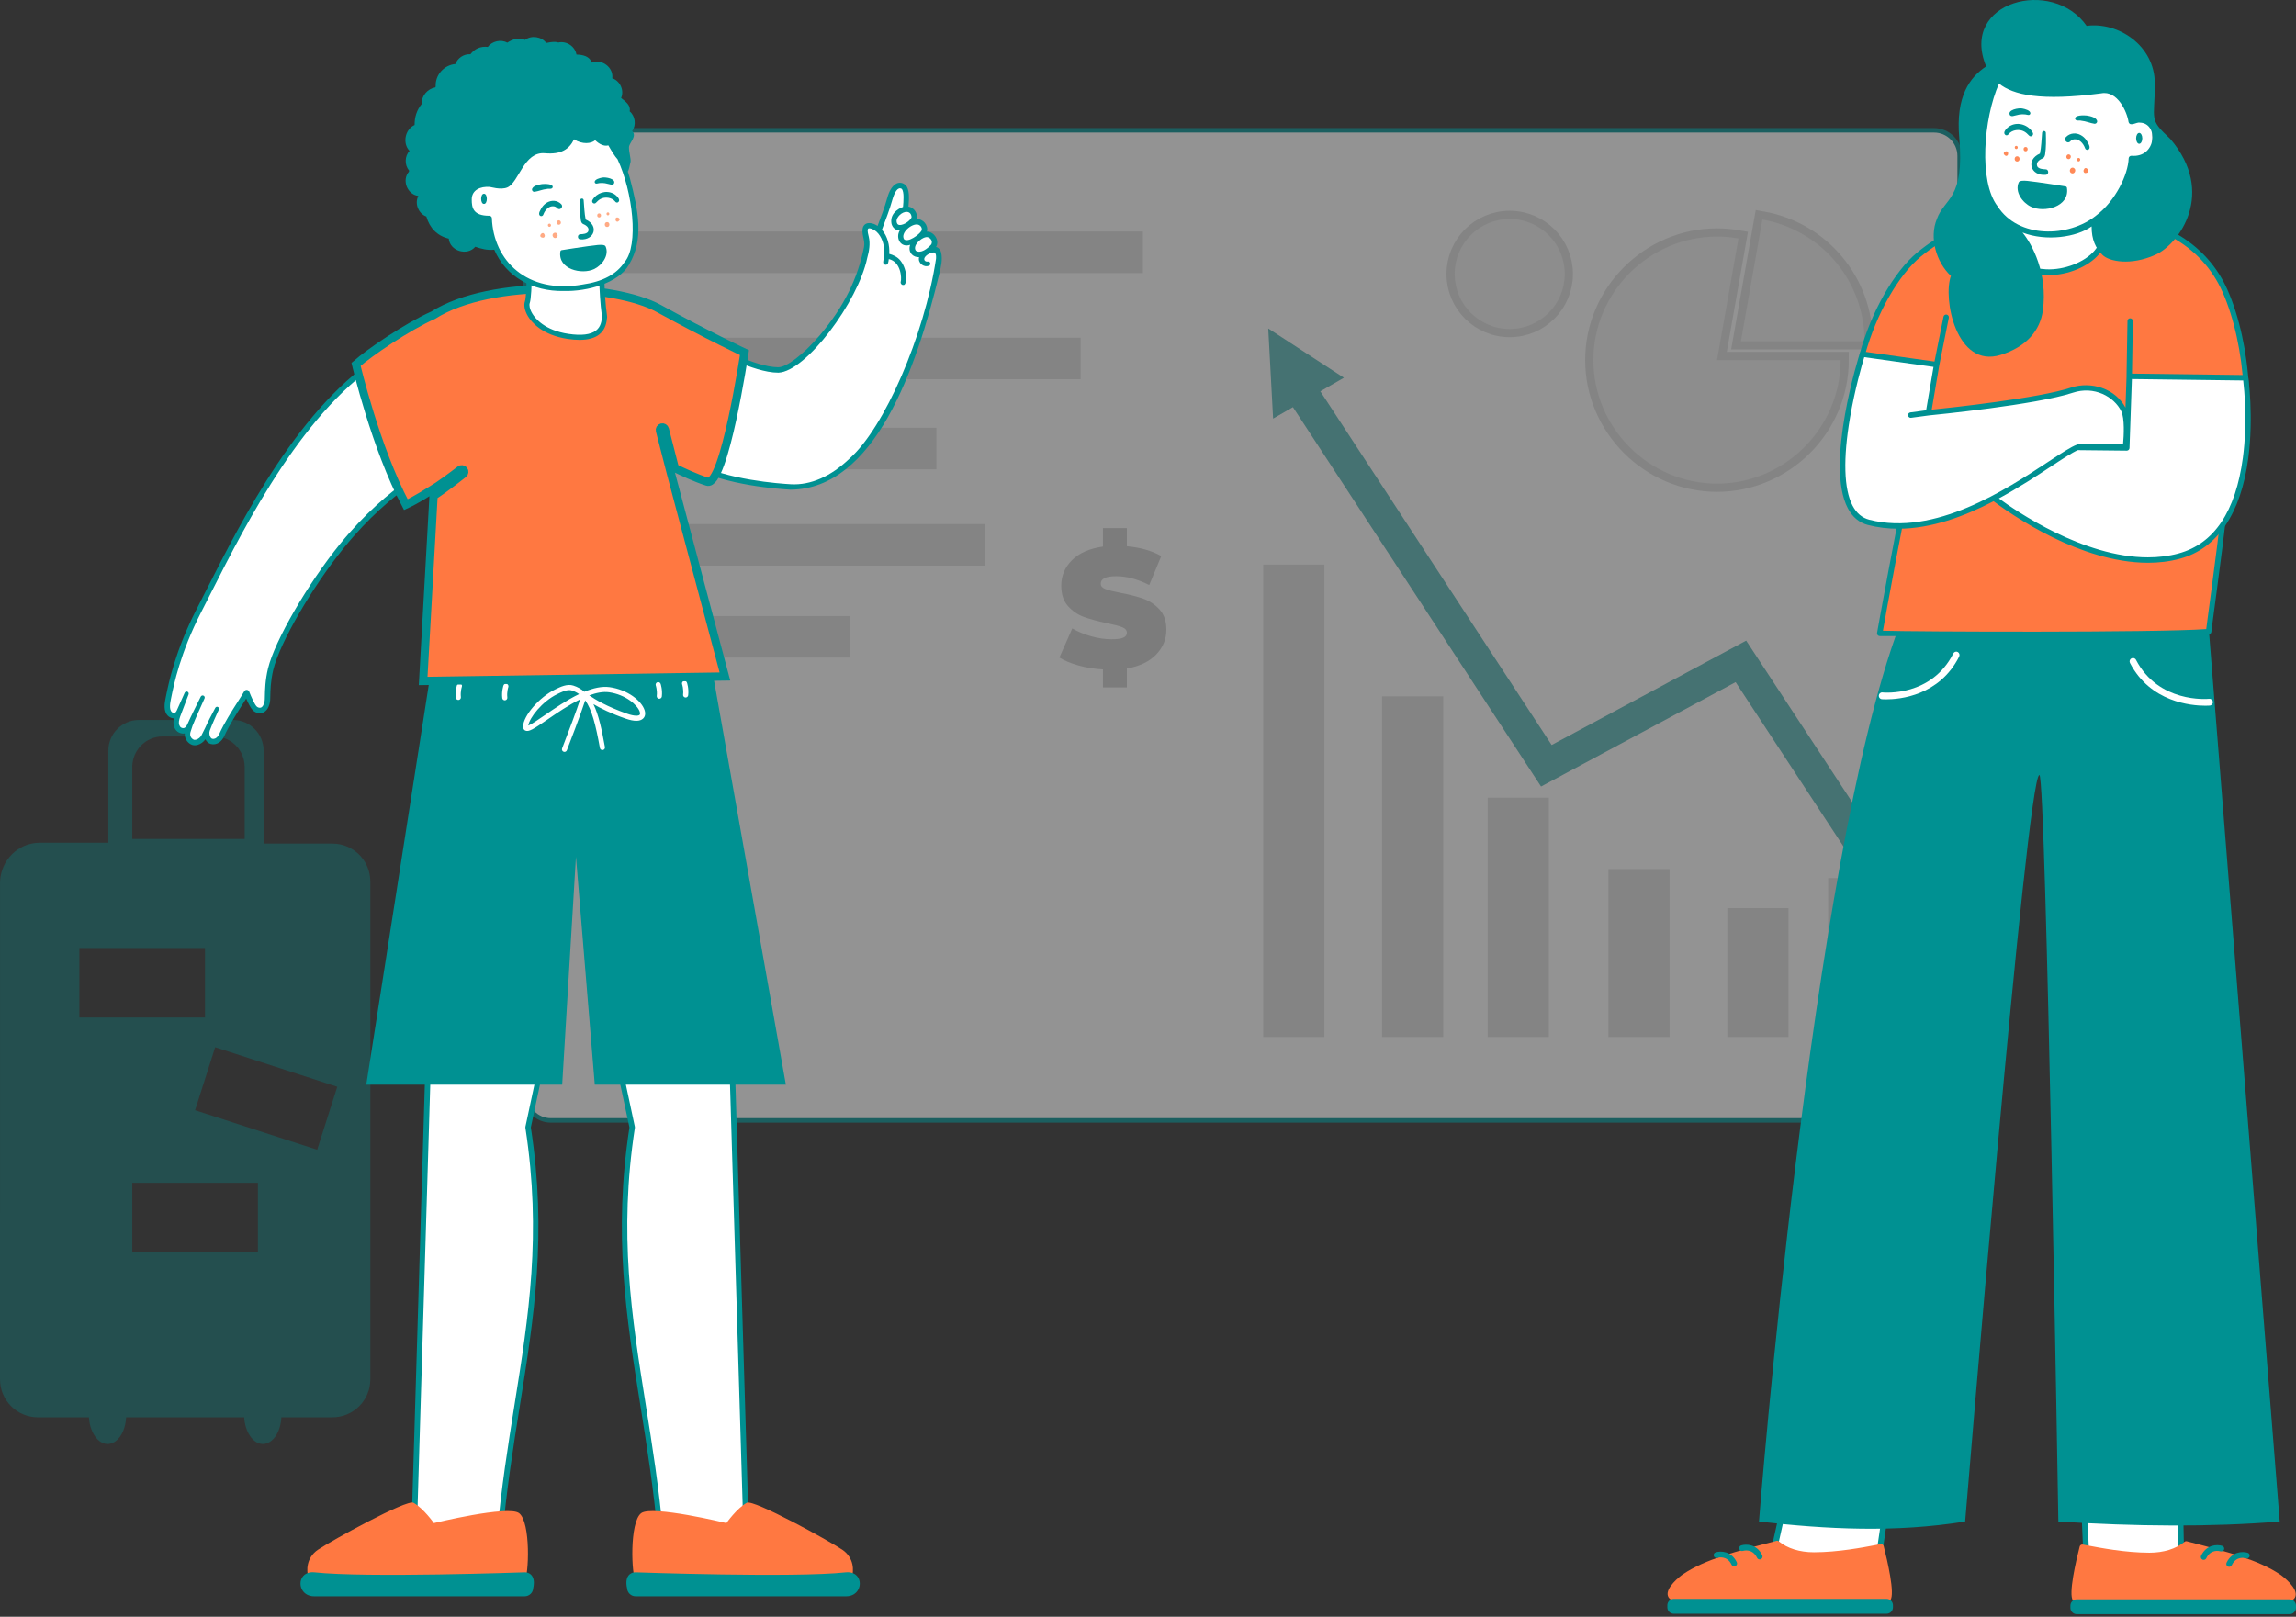 <?xml version="1.0" encoding="UTF-8"?>
<svg width="558px" height="393px" viewBox="0 0 558 393" version="1.1" xmlns="http://www.w3.org/2000/svg" xmlns:xlink="http://www.w3.org/1999/xlink">
    <rect x="0" y="0" width="558" height="393" fill="#333333" stroke="none"/>
    <!-- Generator: Sketch 53.2 (72643) - https://sketchapp.com -->
    <title>Group 3</title>
    <desc>Created with Sketch.</desc>
    <g id="Page-1" stroke="none" stroke-width="1" fill="none" fill-rule="evenodd">
        <g id="Desktop-HD-Copy-10" transform="translate(-715, -175)">
            <g id="Group-3" transform="translate(715, 175)">
                <g id="Croods---The-Feedback(2)" transform="translate(127, 31)" opacity="0.472">
                    <g id="Screen">
                        <g id="Screen/Stats">
                            <g id="Window">
                                <path d="M343.037,241.347 L6.894,241.347 C3.461,241.347 0.678,238.565 0.678,235.134 L0.678,6.891 C0.678,3.459 3.461,0.677 6.894,0.677 L343.037,0.677 C346.47,0.677 349.253,3.459 349.253,6.891 L349.253,235.134 C349.253,238.565 346.47,241.347 343.037,241.347 Z" id="Window-Bg" fill="#FFFFFF" fill-rule="nonzero"></path>
                                <path d="M343.037,0.135 L6.894,0.135 C3.161,0.135 0.135,3.16 0.135,6.891 L0.135,235.134 C0.135,238.865 3.161,241.889 6.894,241.889 L343.037,241.889 C346.77,241.889 349.795,238.865 349.795,235.134 L349.795,6.891 C349.795,3.16 346.77,0.135 343.037,0.135 Z M6.894,1.219 L343.037,1.219 C346.171,1.219 348.711,3.759 348.711,6.891 L348.711,235.134 C348.711,238.266 346.171,240.805 343.037,240.805 L6.894,240.805 C3.76,240.805 1.22,238.266 1.22,235.134 L1.22,6.891 C1.22,3.759 3.76,1.219 6.894,1.219 Z" id="window-border" fill="#009192" fill-rule="nonzero"></path>
                                <path d="M79.467,118.743 L79.467,128.845 L23.348,128.845 L23.348,118.743 L79.467,118.743 Z M112.271,96.393 L112.271,106.495 L23.348,106.495 L23.348,96.393 L112.271,96.393 Z M100.574,72.978 L100.574,83.081 L23.348,83.081 L23.348,72.978 L100.574,72.978 Z M135.642,51.09 L135.642,61.192 L23.348,61.192 L23.348,51.09 L135.642,51.09 Z M150.768,25.273 L150.768,35.375 L23.348,35.375 L23.348,25.273 L150.768,25.273 Z" id="Info" fill="#E0E0E0" fill-rule="nonzero"></path>
                                <path d="M146.865,136.088 L146.865,131.515 C149.942,130.966 152.311,129.833 153.973,128.117 C155.636,126.401 156.467,124.389 156.467,122.083 C156.467,119.996 155.91,118.348 154.798,117.14 C153.685,115.931 152.373,115.059 150.862,114.524 C149.351,113.989 147.497,113.515 145.299,113.103 C143.596,112.773 142.373,112.464 141.632,112.176 C140.89,111.888 140.519,111.455 140.519,110.879 C140.519,109.67 141.769,109.066 144.269,109.066 C146.796,109.066 149.475,109.78 152.304,111.208 L152.304,111.208 L155.23,104.164 C152.95,102.874 150.162,102.077 146.865,101.775 L146.865,101.775 L146.865,97.368 L141.055,97.368 L141.055,101.858 C137.785,102.324 135.279,103.423 133.534,105.153 C131.79,106.883 130.917,108.956 130.917,111.373 C130.917,113.46 131.467,115.114 132.566,116.336 C133.665,117.558 134.956,118.437 136.439,118.973 C137.923,119.508 139.777,120.009 142.002,120.476 C143.733,120.833 144.976,121.163 145.732,121.465 C146.487,121.767 146.865,122.22 146.865,122.824 C146.865,123.346 146.577,123.737 146,123.998 C145.423,124.259 144.461,124.389 143.115,124.389 C141.549,124.389 139.915,124.149 138.211,123.669 C136.508,123.188 134.97,122.549 133.596,121.753 L133.596,121.753 L130.464,128.838 C131.7,129.607 133.259,130.252 135.141,130.774 C137.023,131.296 138.994,131.612 141.055,131.721 L141.055,131.721 L141.055,136.088 L146.865,136.088 Z" id="$" fill="#CFCFCF" fill-rule="nonzero"></path>
                                <g id="Pie-Chart" transform="translate(226.535, 22.232)">
                                    <path d="M69.567,29.709 L74.783,0.139 C81.736,1.365 88.039,5.003 92.577,10.409 C97.115,15.815 99.605,22.651 99.605,29.709 L69.567,29.709 Z" id="Bg-2" stroke="#E0E0E0" stroke-width="4"></path>
                                    <path d="M63.747,34.302 L93.785,34.302 C93.785,50.773 80.225,64.327 63.747,64.327 C47.269,64.327 33.709,50.773 33.709,34.302 C33.709,17.83 47.269,4.276 63.747,4.276 C65.496,4.276 67.241,4.429 68.963,4.732 L63.747,34.302 Z" id="Stork-4" stroke="#E0E0E0" stroke-width="4"></path>
                                    <path d="M26.743,13.366 C26.743,20.748 20.756,26.732 13.372,26.732 C5.987,26.732 0,20.748 0,13.366 C0,5.984 5.987,-1.13686838e-13 13.372,-1.13686838e-13 C20.756,-1.13686838e-13 26.743,5.984 26.743,13.366 Z" id="BG" stroke="#E0E0E0" stroke-width="4"></path>
                                    <path d="M69.567,29.709 L74.783,0.139 C81.736,1.365 88.039,5.003 92.577,10.409 C97.115,15.815 99.605,22.651 99.605,29.709 L69.567,29.709 Z" id="Stork-3" fill="#F2F2F2" fill-rule="nonzero"></path>
                                    <path d="M63.747,34.302 L93.785,34.302 C93.785,50.773 80.225,64.327 63.747,64.327 C47.269,64.327 33.709,50.773 33.709,34.302 C33.709,17.83 47.269,4.276 63.747,4.276 C65.496,4.276 67.241,4.429 68.963,4.732 L63.747,34.302 Z" id="Stoke-2" fill="#F2F2F2" fill-rule="nonzero"></path>
                                    <path d="M26.743,13.366 C26.743,20.748 20.756,26.732 13.372,26.732 C5.987,26.732 0,20.748 0,13.366 C0,5.984 5.987,-1.13686838e-13 13.372,-1.13686838e-13 C20.756,-1.13686838e-13 26.743,5.984 26.743,13.366 Z" id="Stroke" fill="#F2F2F2" fill-rule="nonzero"></path>
                                </g>
                                <path d="M249.421,162.905 L249.421,221.074 L234.553,221.074 L234.553,162.905 L249.421,162.905 Z M194.867,106.234 L194.867,221.074 L179.999,221.074 L179.999,106.234 L194.867,106.234 Z M223.748,138.256 L223.748,221.074 L208.881,221.074 L208.881,138.256 L223.748,138.256 Z M278.76,180.252 L278.76,221.074 L263.893,221.074 L263.893,180.252 L278.76,180.252 Z M307.662,189.74 L307.662,221.074 L292.794,221.074 L292.794,189.74 L307.662,189.74 Z M332.175,182.435 L332.175,221.074 L317.307,221.074 L317.307,182.435 L332.175,182.435 Z" id="Graph" fill="#E0E0E0" fill-rule="nonzero"></path>
                                <polygon id="Up" fill="#5AB8B8" fill-rule="nonzero" points="297.374 124.722 250.099 150.091 193.885 64.124 199.611 60.82 181.225 48.846 182.407 70.749 187.225 67.968 247.524 160.183 294.809 134.809 325.112 180.99 331.532 176.777"></polygon>
                            </g>
                        </g>
                    </g>
                </g>
                <g id="Croods---Standing" transform="translate(481.5, 196.5) scale(-1, 1) translate(-481.5, -196.5) translate(405, 0)" fill-rule="nonzero">
                    <g id="Lower-Body" transform="translate(0, 152)">
                        <g id="Lower-Body/Jeans-2">
                            <g id="shoe-2" transform="translate(97.933, 206.83)">
                                <polygon id="SKIN" fill="#FFFFFF" points="0.793 0.965 3.457 19.121 29.626 21.818 25.569 3.112"></polygon>
                                <path d="M29.712,22.476 L3.326,19.891 C3.005,19.86 2.748,19.614 2.701,19.296 L0.007,0.929 C-0.049,0.547 0.217,0.192 0.6,0.136 C0.984,0.082 1.339,0.345 1.395,0.727 L4.009,18.552 L28.885,20.989 L24.916,3.294 C24.831,2.917 25.069,2.543 25.446,2.459 C25.826,2.374 26.2,2.612 26.284,2.989 L30.465,21.627 C30.514,21.846 30.455,22.075 30.306,22.244 C30.172,22.394 29.98,22.48 29.781,22.48 C29.758,22.48 29.735,22.478 29.712,22.476 Z" id="path-6" fill="#009192"></path>
                                <path d="M3.028,16.506 C3.352,16.564 3.762,16.643 4.245,16.736 C7.207,17.304 13.37,18.488 19.21,18.492 L19.225,18.492 C22.665,18.492 25.691,17.553 27.744,15.847 C27.908,15.712 28.126,15.664 28.332,15.716 C38.356,18.32 45.598,20.202 50.965,23.773 C51.908,24.401 55.31,27.142 54.722,29.08 C54.449,29.976 53.48,30.43 51.842,30.43 C45.859,30.43 32.969,30.463 21.596,30.493 C12.394,30.517 4.447,30.538 1.455,30.538 C1.139,30.538 0.854,30.395 0.652,30.135 C-0.526,28.623 1.392,20.439 2.272,16.991 C2.357,16.657 2.687,16.445 3.028,16.506 Z" id="path-23" fill="#FF7841"></path>
                                <path d="M1.576,33.435 L53.291,33.435 C54.151,33.435 54.848,32.74 54.848,31.883 L54.848,31.37 C54.848,30.512 54.151,29.817 53.291,29.817 L1.576,29.817 C0.717,29.817 0.02,30.512 0.02,31.37 L0.02,31.883 C0.02,32.74 0.717,33.435 1.576,33.435" id="Fill-47" fill="#009192"></path>
                                <path d="M38.604,21.916 C38.866,21.916 39.118,21.769 39.238,21.517 C40.338,19.211 42.452,19.776 42.69,19.848 C43.058,19.96 43.451,19.754 43.565,19.387 C43.68,19.019 43.477,18.629 43.11,18.513 C41.911,18.133 39.293,18.147 37.972,20.916 C37.805,21.265 37.953,21.682 38.303,21.848 C38.401,21.894 38.503,21.916 38.604,21.916" id="path-25" fill="#009192"></path>
                                <path d="M32.411,20.231 C32.674,20.231 32.925,20.084 33.045,19.832 C34.145,17.526 36.259,18.09 36.497,18.163 C36.866,18.275 37.258,18.069 37.372,17.702 C37.487,17.334 37.284,16.944 36.917,16.827 C35.716,16.448 33.1,16.462 31.779,19.23 C31.612,19.579 31.761,19.997 32.111,20.163 C32.208,20.209 32.31,20.231 32.411,20.231" id="path-26" fill="#009192"></path>
                            </g>
                            <g id="shoe-1" transform="translate(0, 206.959)">
                                <polygon id="SKIN" fill="#FFFFFF" points="51.761 0.788 50.977 19.134 27.929 21.105 28.281 2.685"></polygon>
                                <path d="M27.875,21.801 C27.698,21.801 27.526,21.734 27.396,21.612 C27.251,21.477 27.17,21.287 27.174,21.089 L27.51,2.663 C27.517,2.277 27.848,1.967 28.224,1.977 C28.611,1.984 28.919,2.302 28.912,2.689 L28.59,20.34 L50.301,18.527 L51.076,0.67 C51.092,0.284 51.419,-0.017 51.806,0.001 C52.194,0.018 52.494,0.344 52.477,0.73 L51.676,19.203 C51.661,19.555 51.386,19.841 51.034,19.87 L27.933,21.799 C27.914,21.8 27.895,21.801 27.875,21.801" id="path-1" fill="#009192"></path>
                                <path d="M52.576,16.969 C52.491,16.634 52.161,16.423 51.82,16.483 C51.496,16.542 51.086,16.62 50.602,16.713 C47.641,17.282 41.478,18.465 35.638,18.47 L35.623,18.47 C32.183,18.47 29.157,17.531 27.103,15.825 C26.94,15.689 26.722,15.641 26.515,15.694 C16.492,18.298 9.25,20.179 3.883,23.751 C2.94,24.379 -0.462,27.119 0.126,29.057 C0.399,29.953 1.367,30.408 3.006,30.408 C8.989,30.408 21.879,30.441 33.251,30.471 C42.453,30.495 50.4,30.515 53.392,30.515 C53.708,30.515 53.994,30.372 54.196,30.113 C55.374,28.6 53.455,20.417 52.576,16.969" id="path-2" fill="#FF7841"></path>
                                <path d="M53.272,33.413 L1.556,33.413 C0.697,33.413 0,32.718 0,31.86 L0,31.347 C0,30.49 0.697,29.794 1.556,29.794 L53.272,29.794 C54.131,29.794 54.828,30.49 54.828,31.347 L54.828,31.86 C54.828,32.718 54.131,33.413 53.272,33.413" id="path-3" fill="#009192"></path>
                                <path d="M16.243,21.894 C15.981,21.894 15.73,21.747 15.61,21.495 C14.51,19.189 12.396,19.753 12.158,19.826 C11.789,19.937 11.397,19.732 11.282,19.365 C11.168,18.997 11.371,18.607 11.738,18.49 C12.937,18.111 15.555,18.124 16.876,20.893 C17.042,21.242 16.894,21.66 16.545,21.826 C16.447,21.872 16.345,21.894 16.243,21.894" id="path-4" fill="#009192"></path>
                                <path d="M22.436,20.208 C22.174,20.208 21.923,20.061 21.803,19.809 C20.702,17.504 18.588,18.068 18.351,18.141 C17.982,18.252 17.59,18.046 17.475,17.679 C17.361,17.311 17.564,16.921 17.931,16.805 C19.131,16.426 21.748,16.44 23.069,19.208 C23.235,19.557 23.087,19.974 22.737,20.14 C22.64,20.187 22.537,20.208 22.436,20.208" id="path-5" fill="#009192"></path>
                            </g>
                            <g id="pant" transform="translate(3.957, 0)">
                                <path d="M17.237,0.97 L0,217.847 C16.995,219.234 35.064,219.034 53.8,217.847 C53.8,217.847 56.77,36.576 58.401,36.392 C61.454,36.049 76.451,217.847 76.451,217.847 C93.402,220.587 110.028,219.753 126.557,217.847 C126.557,217.847 113.978,57.246 92.448,0.16 C58.418,1.669 17.237,0.97 17.237,0.97" id="path-10" fill="#009192"></path>
                                <path d="M36.041,8.039 C35.636,7.83 35.139,7.987 34.93,8.391 C29.465,18.908 17.669,17.913 17.155,17.863 C16.699,17.819 16.298,18.15 16.254,18.602 C16.209,19.054 16.541,19.456 16.994,19.501 C17.017,19.503 17.426,19.539 18.118,19.539 C21.464,19.539 31.431,18.698 36.393,9.148 C36.603,8.745 36.445,8.248 36.041,8.039" id="path-21" fill="#FFFFFF"></path>
                                <path d="M96.558,16.314 C96.073,16.362 84.626,17.365 79.325,6.841 C79.121,6.438 78.639,6.281 78.248,6.489 C77.856,6.698 77.703,7.195 77.906,7.598 C82.717,17.15 92.38,17.989 95.624,17.989 C96.294,17.989 96.691,17.953 96.713,17.951 C97.152,17.907 97.473,17.505 97.43,17.053 C97.388,16.601 96.996,16.271 96.558,16.314" id="path-22" fill="#FFFFFF"></path>
                            </g>
                        </g>
                    </g>
                    <g id="Upper-Body" transform="translate(11, 42)">
                        <g id="Upper-Body/Arms-Crossed">
                            <g id="T-Shirt" transform="translate(0.349, 9)">
                                <path d="M9.63,102.621 C9.173,98.889 5.809,74.299 5.025,60.392 C-0.556,61.573 -1.327,36.075 5.889,19.744 C17.384,-6.273 56.846,1.861 56.846,1.861 C56.846,1.861 68.636,1.307 80.275,10.874 C85.477,15.151 91.206,24.701 94.056,35.188 C93.164,38.088 83.734,51.088 80.296,53.299 C85.611,79.229 89.817,102.621 89.817,102.621 C89.817,102.621 21.3,103.696 9.63,102.621 Z" id="Fill-1" fill="#FF7841"></path>
                                <path d="M89.038,102.316 C88.288,98.017 84.388,76.541 79.651,53.433 C79.596,53.165 79.712,52.89 79.941,52.743 C83.263,50.606 92.236,38.178 93.368,35.166 C90.665,25.356 85.251,15.819 79.858,11.386 C68.567,2.104 56.991,2.515 56.877,2.521 C56.821,2.523 56.767,2.519 56.714,2.509 C56.616,2.489 46.791,0.507 35.717,1.707 C29.247,2.408 23.623,4.041 19,6.563 C13.259,9.694 9.05,14.219 6.49,20.012 C3.685,26.361 1.831,34.838 1.406,43.269 C1.025,50.79 1.877,57.012 3.575,59.12 C4.133,59.811 4.592,59.809 4.889,59.745 C5.077,59.706 5.273,59.75 5.425,59.867 C5.577,59.984 5.671,60.162 5.682,60.354 C6.359,72.365 9.143,91.642 10.191,99.769 C10.306,100.664 10.4,101.39 10.466,101.916 C22.605,102.812 81.645,102.559 89.038,102.316 Z M9.82,103.189 C9.512,103.16 9.265,102.92 9.227,102.611 C9.166,102.109 9.047,101.19 8.886,99.939 C7.855,91.943 5.146,73.249 4.406,61.079 C3.837,61.017 3.18,60.729 2.552,59.951 C0.632,57.568 -0.311,51.151 0.091,43.203 C0.526,34.615 2.42,25.967 5.288,19.476 C10.089,8.61 20.573,2.01 35.608,0.389 C46.345,-0.769 55.924,1.008 56.898,1.198 C58.062,1.158 69.37,1.056 80.691,10.363 C86.314,14.985 91.94,24.891 94.691,35.014 C94.724,35.135 94.722,35.263 94.684,35.383 C93.834,38.147 84.914,50.651 81.027,53.591 C86.243,79.078 90.423,102.596 90.465,102.838 C90.497,103.027 90.447,103.22 90.327,103.368 C90.207,103.516 90.029,103.605 89.839,103.612 C87.591,103.687 44.53,103.48 21.829,103.48 C16.355,103.48 12.069,103.396 9.82,103.189 Z" id="Fill-3" fill="#009192"></path>
                            </g>
                            <g id="Neck" transform="translate(34.99, -0)">
                                <path d="M5.952,0.702 C5.952,0.702 5.505,12.081 0.825,13.706 C-0.448,20.101 8.18,24.468 14.74,24.159 C27.437,23.56 23.485,13.136 22.612,13.107 C22.638,11.801 23.339,2.026 23.339,2.026 L5.952,0.702 Z" id="SKIN" fill="#FFFFFF"></path>
                                <path d="M1.45,14.209 C1.222,15.882 1.738,17.467 2.987,18.926 C5.411,21.758 10.339,23.667 14.707,23.457 C19.071,23.252 21.877,21.792 22.82,19.238 C23.706,16.839 22.73,14.237 22.336,13.753 C22.082,13.644 21.907,13.388 21.913,13.094 C21.935,11.975 22.43,4.951 22.592,2.674 L6.608,1.457 C6.422,4.001 5.509,12.31 1.45,14.209 M14.072,24.877 C9.49,24.877 4.478,22.822 1.927,19.842 C0.315,17.959 -0.303,15.79 0.139,13.569 C0.188,13.324 0.362,13.123 0.596,13.042 C4.062,11.839 5.133,3.706 5.253,0.675 C5.261,0.484 5.345,0.305 5.487,0.178 C5.629,0.051 5.817,-0.011 6.005,0.002 L23.392,1.326 C23.776,1.355 24.065,1.691 24.037,2.077 C24.03,2.168 23.423,10.646 23.325,12.777 C24.086,13.601 24.569,15.622 24.58,17.053 C24.594,19.058 23.91,20.807 22.6,22.112 C20.935,23.77 18.302,24.695 14.773,24.861 C14.541,24.872 14.307,24.877 14.072,24.877" id="Fill-8" fill="#009192"></path>
                            </g>
                            <g id="Hand" transform="translate(0, 34.457)">
                                <path d="M94.38,9.629 L76.333,12.169 L78.326,23.868 C78.326,23.868 52.355,21.341 43.434,18.374 C38.944,16.881 33.141,18.544 30.868,23.237 C29.665,25.719 30.44,32.18 30.44,32.18 C30.44,32.18 38.805,32.065 41.195,32.065 C41.44,32.065 41.755,32.148 42.132,32.296 L30.122,32.424 L29.52,15.013 L1.25,15.372 C1.25,15.372 -4.12,52.872 17.367,58.71 C36.946,64.029 60.601,46.026 62.45,44.587 C71.637,49.39 82.559,53.157 92.843,50.52 C105.85,47.185 94.911,11.108 94.38,9.629" id="SKIN" fill="#FFFFFF"></path>
                                <path d="M96.759,46.462 C95.786,48.308 94.452,49.425 92.68,49.88 C76.782,53.956 59.497,42.568 49.169,35.765 C45.753,33.515 43.662,32.16 42.285,31.645 C42.282,31.641 42.278,31.637 42.275,31.633 L42.252,31.634 C41.842,31.483 41.493,31.404 41.195,31.404 C39.202,31.404 32.991,31.484 31.03,31.511 C30.83,29.43 30.632,25.234 31.459,23.526 C33.19,19.954 38.064,17.285 43.228,19.002 C52.091,21.949 77.055,24.408 78.251,24.524 L82.549,25.1 C82.578,25.104 82.607,25.106 82.636,25.106 C82.961,25.106 83.244,24.864 83.288,24.532 C83.336,24.17 83.083,23.838 82.723,23.79 L78.893,23.277 L77.096,12.729 L93.926,10.36 C94.49,12.175 96.202,18.152 97.376,24.996 C99.095,35.016 98.881,42.439 96.759,46.462 M24.983,59.021 C22.467,59.021 19.967,58.732 17.539,58.072 C8.914,55.729 3.654,47.896 1.906,34.79 C0.771,26.277 1.574,18.186 1.83,16.026 L28.885,15.682 L29.465,32.447 C29.477,32.806 29.774,33.082 30.129,33.085 L42.024,32.957 C43.375,33.529 45.764,35.102 48.448,36.87 C51.999,39.209 56.359,42.08 61.21,44.694 C57.145,47.69 40.724,59.022 24.983,59.021 M94.998,9.405 C94.893,9.111 94.597,8.932 94.288,8.975 L76.855,11.429 L74.666,0.53 C74.593,0.173 74.245,-0.059 73.891,0.013 C73.534,0.086 73.304,0.434 73.376,0.792 L75.686,12.291 L77.532,23.123 C72.966,22.655 51.481,20.354 43.641,17.747 C41.273,16.96 38.525,17.002 36.101,17.863 C33.604,18.75 31.609,20.435 30.442,22.627 L30.182,15.097 C30.185,15.068 30.189,15.04 30.189,15.011 L29.958,1.563 C29.952,1.199 29.668,0.901 29.289,0.914 C28.926,0.92 28.636,1.221 28.643,1.586 L28.862,14.361 L1.241,14.711 C0.917,14.716 0.645,14.956 0.599,15.278 C0.585,15.373 -0.741,24.86 0.599,34.939 C2.395,48.445 8.134,56.886 17.196,59.348 C19.745,60.04 22.359,60.339 24.973,60.339 C33.359,60.339 41.736,57.265 47.901,54.274 C55.247,50.709 60.876,46.609 62.501,45.378 C69.581,49.056 77.615,52.062 85.67,52.062 C88.122,52.062 90.577,51.783 93.006,51.16 C95.127,50.616 96.781,49.244 97.922,47.081 C103.568,36.377 95.091,9.662 94.998,9.405" id="Fill-13" fill="#009192"></path>
                            </g>
                        </g>
                    </g>
                    <g id="Head" transform="translate(25, 0)">
                        <g id="Head/Long-Hair-1">
                            <g id="Long-Hair" transform="translate(0.228, -0)">
                                <path d="M36.95,14.17 C26.984,13.19 20.17,16.477 16.222,20.432 C12.274,24.386 9.642,26.693 9.642,33.614 C9.642,40.534 19.841,51.08 20.499,52.068 C21.157,53.057 30.698,59.318 41.227,56.023 C48.245,53.826 52.193,49.652 53.071,43.5 C54.167,32.955 54.167,26.473 53.071,24.057 C51.426,20.432 46.915,15.151 36.95,14.17 Z" id="SKIN" fill="#FFFFFF"></path>
                                <path d="M25.661,6.286 C33.912,-5.597 56.616,0.305 50.073,16.132 C54.026,18.755 57.505,23.405 56.613,33.461 C55.267,48.63 60.212,48.047 62.054,53.251 C63.922,57.733 62.244,63.72 58.633,67.072 C60.647,72.414 57.405,89.661 46.532,86.264 C40.228,84.295 36.945,80.289 36.292,75.466 C35.07,66.446 38.924,59.318 41.242,56.52 C35.54,58.749 28.066,57.67 24.447,55.034 C24.447,58.33 23.46,60.307 21.815,61.955 C20.17,63.602 14.906,64.591 8.984,61.955 C3.062,59.318 -5.821,46.795 5.338,33.748 C10.661,28.795 9.082,29.355 9.082,20.332 C9.082,11.001 18.069,5.252 25.661,6.286 Z M46.956,20.313 C43.508,23.078 36.871,24.63 22.134,22.692 C18.154,21.89 15.807,27.246 15.463,29.672 C15.079,30.899 13.466,29.605 12.694,29.813 C8.127,29.955 8.616,38.403 14.783,37.864 C15.132,37.864 15.422,38.134 15.441,38.484 C15.559,42.346 18.608,48.843 23.367,52.4 C29.987,57.749 42.234,58.069 47.309,50.117 C51.906,44.148 50.734,28.863 46.956,20.313 Z M12.878,32.307 C13.293,32.307 13.63,32.9 13.63,33.63 C13.63,34.36 13.293,34.952 12.878,34.952 C12.463,34.952 12.126,34.36 12.126,33.63 C12.126,32.9 12.463,32.307 12.878,32.307 Z" id="ink" fill="#009192"></path>
                            </g>
                        </g>
                    </g>
                    <g id="Face" transform="translate(48, 26)">
                        <g id="Face/Open-Mouth">
                            <g id="Open-Mouth" transform="translate(0.322, 0.335)">
                                <path d="M14.589,17.93 C15.474,17.895 18.593,17.16 19.043,17.962 C20.114,20.309 18.106,22.96 16.087,23.912 C12.908,25.435 6.669,23.977 7.34,19.359 C7.328,19.212 7.526,18.969 7.691,18.971 C9.949,18.617 12.326,18.237 14.589,17.93 Z M12.475,5.953 C12.484,5.368 13.353,5.361 13.382,5.935 C13.531,7.615 13.566,9.346 13.908,10.985 C17.421,12.518 16.201,16.464 12.529,16.163 C11.695,16.157 11.692,14.834 12.523,14.821 C13.219,14.804 14.262,14.709 14.568,14.077 C14.939,13.104 14,12.458 13.18,12.118 C12.826,11.946 12.704,11.468 12.652,11.184 C12.383,9.441 12.433,7.701 12.475,5.953 Z M2.625,7.733 C3.337,6.716 4.534,5.992 5.799,6.116 C6.446,6.174 7.108,6.47 7.59,6.986 C8.25,7.695 7.217,8.744 6.554,8.041 C6.332,7.774 6.021,7.594 5.652,7.537 C4.382,7.353 3.347,8.528 2.937,9.705 C2.829,10.023 2.487,10.187 2.186,10.06 C1.328,9.599 2.298,8.329 2.625,7.733 Z M15.67,5.88 C16.726,4.04 19.13,3.24 21.005,4.185 C21.593,4.415 23.289,5.833 22.234,6.512 C21.95,6.639 21.658,6.491 21.505,6.239 C20.656,5.207 18.891,4.978 17.733,5.631 C17.315,5.864 16.94,6.197 16.588,6.585 C16.377,6.848 15.994,6.877 15.754,6.639 C15.55,6.437 15.521,6.116 15.67,5.88 Z M2.565,1.745 C3.173,1.678 5.601,1.589 5.35,2.619 C5.098,3.182 4.306,2.857 3.838,3.015 C2.758,3.113 1.731,3.594 0.667,3.753 C0.341,3.797 0.042,3.558 -2.06057393e-13,3.218 C0.029,2.187 1.793,1.868 2.565,1.745 Z M18.158,0.044 C18.985,-0.157 21.964,0.329 21.19,1.68 C20.769,2.124 20.137,1.749 19.629,1.677 C18.684,1.401 17.726,1.361 16.769,1.615 C16.522,1.665 16.282,1.497 16.234,1.239 C16.182,0.486 17.593,0.154 18.158,0.044 Z" id="face" fill="#009192"></path>
                                <path d="M5.701,14.484 C6.488,14.102 7.056,15.375 6.27,15.757 C5.483,16.14 4.915,14.866 5.701,14.484 Z M2.659,15.697 C1.407,15.476 2.789,13.789 3.221,14.866 C3.492,15.292 3.174,15.894 2.659,15.697 Z M19.448,11.65 C20.243,11.643 20.255,12.93 19.458,12.938 C18.664,12.944 18.652,11.657 19.448,11.65 Z M4.347,12.094 C4.823,11.862 5.168,12.633 4.692,12.864 C4.215,13.096 3.871,12.325 4.347,12.094 Z M6.711,11.243 C7.361,10.927 7.83,11.978 7.181,12.294 C6.531,12.61 6.062,11.558 6.711,11.243 Z M21.644,10.946 C21.594,9.877 23.376,10.705 22.424,11.403 C22.072,11.778 21.582,11.41 21.644,10.946 Z M17.385,9.384 C18.042,9.378 18.051,10.441 17.394,10.447 C16.738,10.453 16.728,9.39 17.385,9.384 Z M19.663,9.115 C20.145,9.111 20.152,9.891 19.67,9.895 C19.188,9.899 19.182,9.12 19.663,9.115 Z" id="dot" fill="#FF8A58"></path>
                            </g>
                        </g>
                    </g>
                </g>
                <g id="Group-2" transform="translate(115, 199.5) scale(-1, 1) translate(-115, -199.5) translate(0, 9)">
                    <path d="M220.368,195.854 L203.666,195.854 L203.666,173.466 C203.666,169.338 200.328,166 196.198,166 L173.402,166 C169.273,166 165.934,169.338 165.934,173.466 L165.934,196.054 L149.233,196.054 C144.121,196.054 140,200.183 140,205.285 L140,326.286 C140,331.396 144.129,335.516 149.233,335.516 L161.613,335.516 C161.813,339.245 163.778,342 166.134,342 C168.49,342 170.455,339.054 170.655,335.516 L199.345,335.516 C199.545,339.245 201.51,342 203.866,342 C206.222,342 208.187,339.054 208.387,335.516 L220.767,335.516 C225.879,335.516 230,331.388 230,326.286 L229.992,205.285 C229.793,200.182 225.671,195.855 220.368,195.855 L220.368,195.854 Z M170.536,177.475 C170.536,173.352 173.829,170.018 177.9,170.018 L190.493,170.018 C194.565,170.018 197.857,173.352 197.857,177.475 L197.857,194.932 L170.536,194.932 L170.536,177.475 Z M152.916,270.475 L148.036,255.171 L177.709,245.562 L182.589,260.865 L152.916,270.475 Z M197.857,295.388 L167.321,295.388 L167.321,278.511 L197.857,278.511 L197.857,295.388 Z M210.714,238.329 L180.179,238.329 L180.179,221.452 L210.714,221.452 L210.714,238.329 Z" id="Fill-1" fill-opacity="0.3" fill="#009192"></path>
                    <g id="Croods---Standing" transform="translate(95, 190.5) scale(-1, 1) translate(-95, -190.5) " fill-rule="nonzero">
                        <g id="Lower-Body" transform="translate(32.068, 152.161)">
                            <g id="Lower-Body/Half-Pant">
                                <g id="leg-2" transform="translate(75.265, 85.705)">
                                    <g id="Group">
                                        <path d="M0.66,0.661 L6.311,27.162 C0.421,65.428 10.095,90.401 13.261,127.069 L34.131,129.508 L30.406,5.49" id="SKIN" fill="#FFFFFF"></path>
                                        <path d="M34.132,130.17 C34.106,130.17 34.081,130.169 34.055,130.165 L13.184,127.726 C12.873,127.689 12.63,127.439 12.603,127.126 C11.588,115.365 9.903,104.816 8.273,94.614 C4.87,73.314 1.655,53.194 5.64,27.181 L0.015,0.8 C-0.062,0.442 0.166,0.091 0.522,0.014 C0.88,-0.06 1.23,0.166 1.306,0.523 L6.956,27.023 C6.973,27.102 6.975,27.183 6.963,27.262 C2.982,53.128 6.185,73.178 9.577,94.405 C11.185,104.475 12.848,114.882 13.872,126.474 L33.449,128.763 L29.746,5.509 C29.735,5.144 30.022,4.839 30.386,4.828 C30.393,4.828 30.4,4.828 30.406,4.828 C30.762,4.828 31.055,5.111 31.066,5.469 L34.792,129.488 C34.797,129.681 34.719,129.866 34.578,129.996 C34.455,130.109 34.296,130.17 34.132,130.17" id="Fill-3" fill="#009192"></path>
                                    </g>
                                    <g id="shoe-1" transform="translate(4.901, 118.158)">
                                        <path d="M24.304,5.202 C24.304,5.202 26.808,1.623 29.264,0.259 C30.868,-0.633 49.169,9.446 52.464,11.671 C55.382,13.642 55.314,16.882 54.76,18.454 C54.504,19.181 53.592,19.55 52.049,19.55 C46.416,19.55 34.28,19.577 23.573,19.601 C14.91,19.62 5.876,19.637 3.059,19.637 C2.761,19.637 2.492,19.521 2.302,19.31 C1.193,18.084 0.721,4.94 3.601,2.781 C6.244,0.8 24.304,5.202 24.304,5.202 Z" id="Fill-5" fill="#FF7841"></path>
                                        <path d="M34.788,21.755 L34.788,21.755 L53.414,22.999 L2.24,22.999 C1.119,22.999 0.202,22.108 0.156,20.995 C0.055,20.587 -0.271,18.997 0.491,17.978 C0.762,17.617 1.283,17.184 2.232,17.17 C2.647,17.185 40.818,18.543 53.346,17.174 C54.601,17.038 55.66,17.459 56.25,18.332 C56.831,19.189 56.875,20.369 56.363,21.339 C55.806,22.393 54.731,22.998 53.414,22.999 L34.788,21.755 Z" id="Fill-9" fill="#009192"></path>
                                    </g>
                                </g>
                                <g id="leg-1" transform="translate(31.581, 156.705) scale(-1, 1) translate(-31.581, -156.705) translate(0.581, 85.705)">
                                    <g id="leg-2">
                                        <path d="M0.66,0.661 L6.311,27.162 C0.421,65.428 10.095,90.401 13.261,127.069 L34.131,129.508 L30.406,5.49" id="SKIN" fill="#FFFFFF"></path>
                                        <path d="M34.132,130.17 C34.106,130.17 34.081,130.169 34.055,130.165 L13.184,127.726 C12.873,127.689 12.63,127.439 12.603,127.126 C11.588,115.365 9.903,104.816 8.273,94.614 C4.87,73.314 1.655,53.194 5.64,27.181 L0.015,0.8 C-0.062,0.442 0.166,0.091 0.522,0.014 C0.88,-0.06 1.23,0.166 1.306,0.523 L6.956,27.023 C6.973,27.102 6.975,27.183 6.963,27.262 C2.982,53.128 6.185,73.178 9.577,94.405 C11.185,104.475 12.848,114.882 13.872,126.474 L33.449,128.763 L29.746,5.509 C29.735,5.144 30.022,4.839 30.386,4.828 C30.393,4.828 30.4,4.828 30.406,4.828 C30.762,4.828 31.055,5.111 31.066,5.469 L34.792,129.488 C34.797,129.681 34.719,129.866 34.578,129.996 C34.455,130.109 34.296,130.17 34.132,130.17" id="Fill-3" fill="#009192"></path>
                                    </g>
                                    <g id="shoe-1" transform="translate(4.901, 118.158)">
                                        <path d="M24.304,5.202 C24.304,5.202 26.808,1.623 29.264,0.259 C30.868,-0.633 49.169,9.446 52.464,11.671 C55.382,13.642 55.314,16.882 54.76,18.454 C54.504,19.181 53.592,19.55 52.049,19.55 C46.416,19.55 34.28,19.577 23.573,19.601 C14.91,19.62 5.876,19.637 3.059,19.637 C2.761,19.637 2.492,19.521 2.302,19.31 C1.193,18.084 0.721,4.94 3.601,2.781 C6.244,0.8 24.304,5.202 24.304,5.202 Z" id="Fill-5" fill="#FF7841"></path>
                                        <path d="M53.414,22.999 L2.24,22.999 C1.119,22.999 0.202,22.108 0.156,20.995 C0.055,20.587 -0.271,18.997 0.491,17.978 C0.762,17.617 1.283,17.184 2.232,17.17 C2.647,17.185 40.818,18.543 53.346,17.174 C54.601,17.038 55.66,17.459 56.25,18.332 C56.831,19.189 56.875,20.369 56.363,21.339 C55.806,22.393 54.731,22.998 53.414,22.999 Z" id="Fill-9" fill="#009192"></path>
                                    </g>
                                </g>
                                <g id="pant" transform="translate(16.945, 0.046)">
                                    <polygon id="Path" fill="#009192" points="15.961 0.329 -3.10448565e-05 102.458 47.613 102.458 50.962 47.058 55.537 102.458 101.981 102.458 83.818 0.265"></polygon>
                                    <path d="M54.19,7.823 C55.522,8.753 58.491,10.568 63.442,12.294 C65.213,12.911 66.159,12.817 66.43,12.548 C66.614,12.367 66.527,11.994 66.459,11.787 C65.923,10.167 63.029,7.622 58.989,7.059 C57.547,6.858 55.9,7.187 54.19,7.823 M49.346,6.541 C48.419,6.541 47.339,7.066 46.438,7.504 C42.711,9.316 39.653,13.264 39.373,15.164 C40.124,14.877 41.814,13.714 43.328,12.672 C45.799,10.971 48.758,8.934 51.726,7.513 C51.197,7.131 50.609,6.839 49.948,6.628 C49.758,6.567 49.556,6.541 49.346,6.541 M48.174,21.563 C48.099,21.563 48.023,21.549 47.949,21.52 C47.63,21.396 47.471,21.035 47.595,20.715 C49.083,16.877 51.186,11.288 51.995,8.778 C49.141,10.18 46.279,12.15 44.031,13.697 C40.656,16.021 39.446,16.802 38.612,16.362 C38.424,16.263 38.11,16.01 38.11,15.431 C38.11,12.825 42.039,8.259 45.896,6.384 C47.199,5.751 48.822,4.962 50.324,5.442 C51.367,5.775 52.247,6.278 53.001,6.942 C55.147,6.054 57.261,5.56 59.159,5.826 C63.515,6.433 66.89,9.135 67.637,11.396 C68.007,12.516 67.586,13.154 67.302,13.435 C66.546,14.181 65.11,14.193 63.034,13.469 C59.466,12.225 56.904,10.945 55.204,9.949 C56.483,12.545 57.224,16.081 58.005,20.379 C58.066,20.717 57.843,21.041 57.505,21.103 C57.171,21.163 56.845,20.94 56.783,20.602 C55.758,14.955 54.822,11.259 53.213,9.026 C52.173,12.322 49.152,20.135 48.753,21.166 C48.658,21.412 48.423,21.562 48.174,21.563" id="Fill-14" fill="#FFFFFF"></path>
                                    <path d="M71.218,8.638 C71.194,8.638 71.169,8.636 71.144,8.633 C70.804,8.593 70.56,8.284 70.6,7.943 C70.76,6.584 70.366,5.438 70.362,5.427 C70.248,5.103 70.417,4.747 70.74,4.633 C71.063,4.519 71.416,4.686 71.532,5.009 C71.552,5.066 72.028,6.429 71.834,8.088 C71.796,8.405 71.528,8.638 71.218,8.638" id="Fill-16" fill="#FFFFFF"></path>
                                    <path d="M77.62,8.339 C77.596,8.339 77.571,8.338 77.547,8.335 C77.206,8.295 76.962,7.985 77.002,7.644 C77.162,6.285 76.768,5.14 76.764,5.128 C76.65,4.805 76.819,4.449 77.142,4.335 C77.465,4.22 77.818,4.388 77.934,4.711 C77.954,4.768 78.43,6.13 78.236,7.789 C78.198,8.106 77.93,8.339 77.62,8.339" id="Fill-18" fill="#FFFFFF"></path>
                                    <path d="M33.665,9.024 C33.355,9.024 33.087,8.791 33.05,8.475 C32.855,6.816 33.331,5.453 33.352,5.396 C33.467,5.073 33.822,4.904 34.145,5.019 C34.467,5.135 34.636,5.49 34.521,5.813 C34.518,5.825 34.123,6.971 34.283,8.33 C34.323,8.671 34.079,8.98 33.739,9.02 C33.714,9.023 33.69,9.024 33.665,9.024" id="Fill-20" fill="#FFFFFF"></path>
                                    <path d="M22.378,8.936 C22.067,8.936 21.799,8.703 21.762,8.386 C21.567,6.727 22.043,5.365 22.064,5.308 C22.179,4.985 22.534,4.816 22.857,4.931 C23.18,5.046 23.348,5.402 23.234,5.725 C23.23,5.736 22.836,6.882 22.995,8.241 C23.035,8.582 22.792,8.891 22.451,8.932 C22.426,8.935 22.402,8.936 22.378,8.936" id="Fill-22" fill="#FFFFFF"></path>
                                </g>
                            </g>
                        </g>
                        <g id="Upper-Body" transform="translate(0, 35.424)">
                            <g id="Upper-Body/Run">
                                <g id="hand-2" transform="translate(127.118, 0)">
                                    <path d="M26.197,74.005 C22.171,73.844 8.207,73.077 0.001,67.701 C-0.1,67.652 11.454,42.513 11.429,42.46 L11.452,42.439 C11.528,42.474 17.811,45.491 22.061,45.465 C24.347,45.418 28.462,42.302 32.544,37.528 C38.086,31.124 41.113,24.742 42.987,18.055 C43.404,16.612 43.733,14.885 43.371,13.318 C42.392,10.097 44.114,9.671 46.461,11.446 C47.354,9.061 48.371,6.502 49.111,3.848 C49.509,2.158 50.882,-0.326 52.546,1.013 C53.408,1.912 53.171,4.488 53.005,6.312 C54.108,6.377 55.044,7.009 55.121,8.261 C55.157,8.496 54.855,9.196 54.794,9.435 C55.137,9.45 55.832,9.408 56.153,9.5 C57.62,9.913 57.849,11.234 57.3,12.494 C58.24,12.445 59.298,12.588 59.792,13.537 C60.351,14.417 59.894,15.291 59.4,16.022 C59.657,16.145 60.424,16.158 60.612,16.406 C61.5,17.525 61.093,18.977 60.932,20.329 C55.554,43.487 45.916,72.319 26.197,74.005" id="Fill-1" fill="#FFFFFF"></path>
                                    <path d="M59.139,15.066 C58.267,16.005 56.676,17.3 55.464,16.523 L55.464,16.523 C54.602,15.263 56.696,13.437 57.886,13.223 C58.786,13.037 59.809,14.165 59.139,15.066 M52.602,13.745 C51.634,12.183 54.515,9.804 55.983,10.171 C56.63,10.322 57.114,11.043 56.826,11.672 C56.327,12.582 53.57,14.625 52.602,13.745 M50.826,9.652 C50.581,8.812 51.351,8.023 51.508,7.872 C52.587,6.797 54.26,6.684 54.425,8.318 C54.456,8.696 53.235,9.989 51.914,10.235 C51.15,10.376 50.939,10.039 50.826,9.652 M61.615,16.968 C61.513,16.451 61.016,15.707 60.365,15.606 C61.336,14.089 59.879,11.838 58.135,11.89 C58.589,10.352 57.211,8.751 55.651,8.821 C56.031,7.437 54.981,5.988 53.672,5.797 C53.86,3.618 53.927,1.601 53.002,0.593 C51.442,-0.779 49.458,0.222 48.514,3.681 C47.868,6.011 46.935,8.435 46.156,10.496 C45.201,9.778 43.324,9.293 42.665,10.681 C42.039,12.324 43.232,13.951 42.864,15.634 C41.291,23.318 38.049,30.076 32.074,37.124 C28.118,41.75 24.058,44.866 21.983,44.845 C19.039,44.833 15.15,43.36 13.12,42.495 C12.736,42.332 12.301,42.563 12.217,42.972 C12.153,43.281 12.315,43.591 12.604,43.715 C14.741,44.628 18.854,46.182 22.061,46.165 C28.753,45.921 41.425,28.945 43.652,18.259 C44.105,16.655 44.42,14.853 44.033,13.186 C43.922,12.613 43.612,11.744 43.825,11.237 C43.916,11.071 44,11.077 44.21,11.07 C45.942,11.313 47.095,13.109 47.516,14.702 C47.891,16.129 47.799,17.69 47.528,19.206 C47.467,19.543 47.691,19.867 48.027,19.928 C48.819,20.042 48.797,19.091 48.884,18.544 C51.867,19.203 52.064,23.235 51.778,24.095 C51.687,24.481 52.002,24.863 52.396,24.85 C53.336,25.059 53.625,21.348 51.734,18.934 C50.976,17.979 49.857,17.515 48.999,17.286 C49.123,15.227 48.601,13.024 47.213,11.431 C48.074,9.14 49.064,6.619 49.784,4.034 C50.287,2.298 51.098,0.899 52.032,1.487 C52.669,2.182 52.458,4.585 52.342,5.881 C50.934,6.36 49.076,7.725 49.561,10.023 C49.85,11.011 50.575,11.563 51.551,11.581 C50.451,13.46 51.789,15.896 54.08,15.079 C53.765,15.991 53.933,16.887 54.547,17.473 L54.547,17.473 C54.978,17.892 55.57,18.104 56.252,18.087 C55.877,19.45 57.367,20.679 58.627,20.163 C59.198,19.998 59.024,19.086 58.424,19.156 C57.632,19.268 57.267,18.666 57.663,18.082 C58.103,17.44 59.18,16.887 59.993,16.939 C60.449,17.278 60.384,17.952 60.364,18.483 C57.524,37.286 47.777,59.577 39.382,67.008 C34.848,71.379 29.912,73.55 25.099,73.287 C22.415,73.14 9.416,72.224 1.901,68.052 C1.566,67.866 1.145,68.007 0.985,68.356 C0.84,68.674 0.967,69.047 1.272,69.216 C9.073,73.523 22.293,74.456 25.028,74.606 C45.377,74.422 55.575,45.461 61.18,22.041 C61.585,20.352 61.992,18.732 61.615,16.968" id="Fill-3" fill="#009192"></path>
                                </g>
                                <g id="hand-1" transform="translate(-0, 40.778)">
                                    <path d="M55.724,5.40012479e-13 C32.71,12.272 17.112,46.177 8.3,63.309 C3.011,73.591 1.467,81.781 0.919,84.477 C0.666,85.72 0.327,87.562 1.373,88.412 C2.12,89.018 3.14,88.77 3.501,87.878 C3.501,87.878 2.98,89.046 2.838,90.06 C2.703,91.018 3.09,91.931 3.775,92.262 C4.831,92.773 5.685,92.176 6.117,91.166 L5.743,92.307 C5.327,93.39 5.596,94.549 6.723,95.159 C7.562,95.612 8.988,94.928 9.55,93.835 C9.752,93.441 10.341,92.246 10.341,92.246 C10.007,93.186 10.415,94.734 11.374,94.995 C12.614,95.332 13.509,94.318 13.885,93.485 C15.622,89.644 18.421,85.751 19.946,83.147 C19.946,83.147 21.093,86.151 21.897,86.969 C22.646,87.731 24.475,88.039 24.97,85.287 C25.121,84.449 24.842,81.306 25.781,77.43 C27.459,70.506 35.657,56.677 43.105,47.491 C54.867,32.984 65.943,28.276 65.943,28.276 L55.724,5.40012479e-13 Z" id="Fill-6" fill="#FFFFFF"></path>
                                    <path d="M65.254,28.666 C65.11,28.302 64.685,28.142 64.338,28.323 C63.108,28.964 61.099,30.109 58.556,31.903 C54.654,34.656 48.717,39.522 42.594,47.074 C34.759,56.738 26.766,70.568 25.141,77.274 C24.45,80.124 24.402,82.579 24.373,84.046 C24.363,84.55 24.355,84.985 24.321,85.17 C24.157,86.085 23.82,86.665 23.371,86.804 C23.013,86.915 22.595,86.738 22.366,86.506 C21.852,85.982 20.986,84.023 20.561,82.91 C20.471,82.674 20.252,82.51 20,82.489 C19.745,82.468 19.506,82.594 19.378,82.812 C18.919,83.595 18.331,84.517 17.708,85.493 C16.284,87.723 14.512,90.499 13.285,93.213 C13.219,93.36 12.602,94.645 11.547,94.358 C11.33,94.299 11.178,94.06 11.106,93.923 C10.878,93.486 10.817,92.874 10.962,92.467 C10.971,92.442 10.975,92.416 10.981,92.39 C11.126,91.987 11.292,91.575 11.461,91.166 C11.641,90.732 11.827,90.299 12.017,89.867 C12.396,89.003 12.787,88.14 13.183,87.284 L13.185,87.28 C13.308,87.013 13.165,86.683 12.852,86.609 C12.641,86.559 12.423,86.675 12.32,86.866 C11.87,87.701 11.43,88.536 10.997,89.381 C10.779,89.805 10.565,90.232 10.354,90.663 C10.155,91.072 9.96,91.482 9.775,91.914 C9.767,91.927 9.757,91.939 9.75,91.953 C9.75,91.953 9.165,93.141 8.964,93.532 C8.721,94.006 8.23,94.415 7.713,94.576 C7.439,94.661 7.192,94.661 7.036,94.577 C5.915,93.972 6.233,92.868 6.358,92.544 C6.362,92.534 6.365,92.524 6.369,92.513 L6.743,91.372 C6.75,91.351 6.753,91.329 6.758,91.307 C7.196,90.204 7.686,89.093 8.171,87.989 L9.708,84.566 L9.711,84.559 C9.834,84.284 9.693,83.953 9.388,83.863 C9.148,83.792 8.894,83.924 8.783,84.148 L7.122,87.499 C6.58,88.615 6.039,89.722 5.53,90.876 C5.525,90.887 5.516,90.895 5.512,90.906 C5.33,91.331 5.063,91.636 4.78,91.742 C4.566,91.822 4.331,91.798 4.061,91.668 C3.643,91.465 3.397,90.813 3.49,90.152 C3.6,89.372 3.97,88.458 4.075,88.211 C4.087,88.183 4.1,88.155 4.111,88.126 C4.12,88.104 4.124,88.082 4.131,88.061 L5.833,83.586 L5.835,83.582 C5.941,83.301 5.784,82.977 5.473,82.901 C5.23,82.841 4.981,82.984 4.878,83.213 L2.961,87.499 C2.938,87.533 2.917,87.569 2.899,87.608 C2.897,87.615 2.886,87.639 2.869,87.679 C2.774,87.879 2.619,88.015 2.428,88.064 C2.215,88.12 1.987,88.061 1.788,87.899 C1.021,87.277 1.375,85.541 1.564,84.609 L1.623,84.32 C2.222,81.352 3.815,73.47 8.885,63.612 C9.632,62.16 10.428,60.587 11.273,58.917 C19.906,41.852 34.162,13.676 53.962,1.759 C54.239,1.592 54.356,1.252 54.237,0.951 C54.087,0.575 53.636,0.418 53.29,0.626 C33.159,12.743 18.796,41.126 10.098,58.319 C9.254,59.986 8.46,61.557 7.714,63.007 C2.56,73.027 0.941,81.041 0.331,84.058 L0.273,84.345 C0.027,85.552 -0.43,87.798 0.958,88.926 C1.353,89.245 1.819,89.406 2.293,89.406 C2.249,89.592 2.212,89.782 2.185,89.968 C2.011,91.213 2.547,92.402 3.489,92.857 C3.965,93.088 4.449,93.16 4.906,93.073 C4.841,94.18 5.382,95.184 6.411,95.74 C6.682,95.886 6.995,95.96 7.33,95.96 C7.579,95.96 7.839,95.919 8.103,95.837 C8.82,95.615 9.486,95.117 9.919,94.496 C9.925,94.51 9.932,94.523 9.939,94.536 C10.234,95.102 10.683,95.491 11.202,95.632 C12.7,96.04 13.931,94.985 14.485,93.758 C15.673,91.131 17.344,88.514 18.817,86.205 C19.172,85.65 19.515,85.112 19.832,84.604 C20.261,85.588 20.887,86.882 21.428,87.433 C21.936,87.95 22.855,88.347 23.76,88.066 C24.427,87.86 25.29,87.23 25.618,85.405 C25.67,85.116 25.678,84.701 25.691,84.072 C25.718,82.659 25.765,80.295 26.421,77.585 C28.008,71.037 35.883,57.446 43.616,47.907 C49.629,40.492 55.449,35.715 59.272,33.013 C61.763,31.253 63.749,30.123 64.946,29.498 C65.247,29.341 65.38,28.982 65.254,28.666" id="Fill-8" fill="#009192"></path>
                                </g>
                                <path d="M120.381,60.245 C120.296,59.913 120.495,59.574 120.826,59.488 C121.158,59.402 121.496,59.603 121.581,59.935 L124,69.339 C125.795,70.228 129.05,71.76 131.876,72.661 C136.03,73.985 140.927,41.292 140.927,41.292 C140.927,41.292 132.056,37.141 120.07,30.542 C109.471,24.705 79.598,23.161 65.255,32.203 C58.906,35.034 49.839,41.236 46.531,44.147 C46.531,44.147 51.259,64.37 58.629,78.24 C61.385,76.968 63.887,75.315 66.442,73.716 L66.442,73.719 C69.111,71.904 71.809,69.805 71.845,69.777 C72.114,69.566 72.504,69.614 72.714,69.885 C72.925,70.156 72.877,70.546 72.607,70.757 C72.443,70.885 68.31,74.191 65.369,76.089 L62.839,121.105 L136.179,120.02 L123.034,70.56 L120.381,60.245 Z" id="T-shirt" stroke="#009192" stroke-width="2" fill="#FF7841"></path>
                                <g id="neck" transform="translate(87.435, 14.018)">
                                    <path d="M1.207,0.621 C1.207,0.621 1.39,13.152 0.723,15.024 C0.056,16.896 2.551,22.116 10.61,23.325 C19.129,24.603 19.309,20.234 19.494,18.569 C18.571,11.91 18.852,5.253 18.852,5.253" id="Fill-13" fill="#FFFFFF"></path>
                                    <path d="M13.401,24.174 C12.524,24.174 11.562,24.096 10.518,23.939 C4.221,22.994 1.671,19.762 0.867,18.416 C0.079,17.096 -0.194,15.75 0.139,14.815 C0.601,13.519 0.66,5.622 0.588,0.63 C0.583,0.287 0.856,0.005 1.198,-1.42108547e-13 C1.532,0.004 1.822,0.269 1.827,0.612 C1.846,1.906 1.991,13.311 1.306,15.233 C1.14,15.701 1.268,16.669 1.93,17.778 C2.644,18.973 4.927,21.844 10.702,22.71 C13.852,23.183 16.11,22.91 17.414,21.899 C18.618,20.965 18.764,19.583 18.86,18.668 L18.87,18.579 C17.962,11.965 18.23,5.293 18.233,5.226 C18.247,4.884 18.532,4.615 18.878,4.632 C19.22,4.646 19.485,4.936 19.471,5.279 C19.468,5.345 19.204,11.96 20.108,18.484 C20.115,18.535 20.115,18.586 20.11,18.638 L20.092,18.799 C19.988,19.786 19.795,21.623 18.172,22.881 C17.063,23.742 15.464,24.174 13.401,24.174" id="Fill-15" fill="#009192"></path>
                                </g>
                            </g>
                        </g>
                        <g id="Head" transform="translate(58.523, 0)">
                            <g id="Head/Curly-Hair">
                                <g id="Curly-Hair" transform="translate(-0, -0)">
                                    <path d="M53.978,34.351 C49.826,19.415 40.973,18.688 33.627,20.025 C27.772,21.092 20.283,25.939 20.946,35.692 C17.463,35.382 15.634,37.037 15.634,39.388 C15.634,41.739 16.197,44.013 20.511,44.013 C20.929,51.177 25.238,63.545 43.214,60.935 C57.019,58.931 57.816,48.163 53.978,34.351" id="SKIN" fill="#FFFFFF"></path>
                                    <path d="M29.083,0.69 C30.604,-0.489 33.129,-0.103 34.222,1.437 C35.218,1.255 36.236,1.031 37.161,1.329 C39.189,0.889 41.241,2.289 41.574,4.257 C43.124,4.312 44.691,4.613 45.328,6.212 C47.812,5.268 50.604,7.404 50.28,10.019 C52.163,10.646 53.247,12.966 52.43,14.819 C53.522,15.711 54.807,16.562 54.508,18.072 C55.857,19.17 56.159,21.431 55.114,22.844 C56.363,24.139 54.459,25.626 54.337,26.731 C54.293,27.942 54.873,29.652 54.714,30.387 C54.468,31.531 54.309,32.284 54.062,32.699 C54.24,33.234 54.412,33.788 54.571,34.357 C56.611,42.179 58.057,49.203 54.305,55.382 C51.774,59.83 44.235,61.877 38.481,61.729 C30.754,61.884 24.332,58.108 21.596,51.693 C19.961,51.893 18.429,51.478 16.984,50.974 C15.045,53.303 10.807,52.028 10.541,49.009 C7.716,48.343 5.869,46.377 5.089,43.627 C3.182,42.933 2.174,40.472 3.145,38.643 L3.145,38.643 L3.136,38.624 C0.419,38.28 -0.933,34.739 0.88,32.709 C0.88,32.607 0.877,32.509 0.88,32.407 C-0.249,31.124 -0.179,28.899 1.011,27.681 C-0.775,25.843 -0.089,22.421 2.237,21.381 C2.213,19.523 2.752,17.765 3.944,16.307 C3.884,14.314 5.344,12.615 7.255,12.242 C7.292,12.181 7.33,12.119 7.364,12.058 C7.191,9.245 9.366,6.816 12.151,6.556 C12.691,5.119 14.162,4.089 15.802,4.186 C16.862,2.822 18.285,2.197 20.036,2.406 C21.023,1.013 23.219,0.495 24.755,1.369 C26.108,0.5 27.552,0.033 29.083,0.69 Z M40.978,24.868 C39.833,27.263 37.832,28.601 33.904,28.247 C28.786,27.789 27.613,35.282 24.817,36.543 C23.191,37.275 20.501,36.374 20.495,36.438 C18.241,36.269 16.111,37.166 16.123,39.495 C16.123,41.494 16.454,43.443 20.395,43.443 C20.716,43.446 20.999,43.693 21.016,44.024 C21.385,54.316 29.55,62.559 43.081,60.155 C47.971,59.457 51.297,57.677 53.26,54.712 C56.781,50.649 55.247,37.596 51.553,29.704 C50.942,29.065 50.102,27.702 49.325,26.334 C48.339,26.63 47.122,26.064 46.124,25.08 C45.193,25.925 43.012,26.171 40.978,24.868 Z M19.1,38.096 C20.022,38.064 20.022,40.595 19.1,40.564 C18.178,40.596 18.178,38.064 19.1,38.096 Z" id="ink" fill="#009192"></path>
                                </g>
                            </g>
                        </g>
                        <g id="Face" transform="translate(88.987, 33.814)">
                            <g id="Face/Open-Mouth">
                                <g id="Open-Mouth" transform="translate(0.302, 0.312)">
                                    <path d="M13.691,16.705 C14.521,16.672 17.448,15.988 17.871,16.735 C18.876,18.921 16.991,21.391 15.097,22.278 C12.113,23.697 6.258,22.339 6.888,18.037 C6.877,17.899 7.062,17.673 7.217,17.675 C9.336,17.345 11.567,16.991 13.691,16.705 Z M11.707,5.546 C11.715,5.001 12.531,4.995 12.558,5.53 C12.698,7.095 12.731,8.707 13.051,10.235 C16.349,11.663 15.204,15.339 11.758,15.059 C10.975,15.053 10.972,13.821 11.752,13.809 C12.406,13.792 13.384,13.704 13.671,13.115 C14.019,12.208 13.138,11.606 12.369,11.29 C12.036,11.129 11.922,10.684 11.873,10.42 C11.621,8.796 11.668,7.175 11.707,5.546 Z M2.464,7.205 C3.131,6.257 4.255,5.582 5.442,5.698 C6.049,5.752 6.67,6.028 7.123,6.508 C7.742,7.17 6.772,8.147 6.15,7.492 C5.943,7.243 5.65,7.075 5.304,7.022 C4.112,6.85 3.141,7.945 2.756,9.042 C2.655,9.338 2.334,9.491 2.051,9.373 C1.247,8.943 2.156,7.76 2.464,7.205 Z M14.705,5.478 C15.696,3.764 17.952,3.019 19.712,3.899 C20.263,4.113 21.855,5.435 20.865,6.067 C20.599,6.186 20.325,6.048 20.181,5.813 C19.384,4.851 17.728,4.638 16.641,5.246 C16.249,5.463 15.897,5.774 15.567,6.135 C15.369,6.38 15.009,6.407 14.784,6.185 C14.593,5.998 14.565,5.698 14.705,5.478 Z M2.407,1.625 C2.978,1.563 5.256,1.48 5.021,2.44 C4.784,2.964 4.041,2.662 3.602,2.809 C2.588,2.901 1.625,3.349 0.626,3.497 C0.32,3.538 0.04,3.315 -2.06057393e-13,2.998 C0.027,2.037 1.683,1.741 2.407,1.625 Z M17.04,0.041 C17.816,-0.147 20.612,0.307 19.886,1.565 C19.491,1.978 18.897,1.63 18.42,1.563 C17.533,1.305 16.635,1.268 15.737,1.504 C15.505,1.551 15.28,1.394 15.235,1.154 C15.185,0.453 16.51,0.143 17.04,0.041 Z" id="face" fill="#009192"></path>
                                    <path d="M5.35,13.495 C6.088,13.138 6.621,14.324 5.884,14.68 C5.146,15.037 4.613,13.851 5.35,13.495 Z M2.496,14.625 C1.32,14.419 2.617,12.847 3.023,13.85 C3.277,14.247 2.979,14.808 2.496,14.625 Z M18.251,10.854 C18.996,10.848 19.008,12.047 18.26,12.054 C17.515,12.06 17.504,10.861 18.251,10.854 Z M4.079,11.268 C4.526,11.052 4.85,11.77 4.403,11.986 C3.956,12.201 3.633,11.483 4.079,11.268 Z M6.298,10.475 C6.908,10.181 7.348,11.16 6.739,11.454 C6.129,11.748 5.689,10.769 6.298,10.475 Z M20.312,10.198 C20.265,9.202 21.937,9.974 21.043,10.624 C20.713,10.973 20.253,10.63 20.312,10.198 Z M16.315,8.743 C16.931,8.737 16.94,9.727 16.323,9.733 C15.707,9.738 15.698,8.748 16.315,8.743 Z M18.453,8.493 C18.904,8.489 18.911,9.215 18.459,9.219 C18.007,9.223 18.001,8.497 18.453,8.493 Z" id="dot" fill="#FFAA84"></path>
                                </g>
                            </g>
                        </g>
                    </g>
                </g>
            </g>
        </g>
    </g>
</svg>